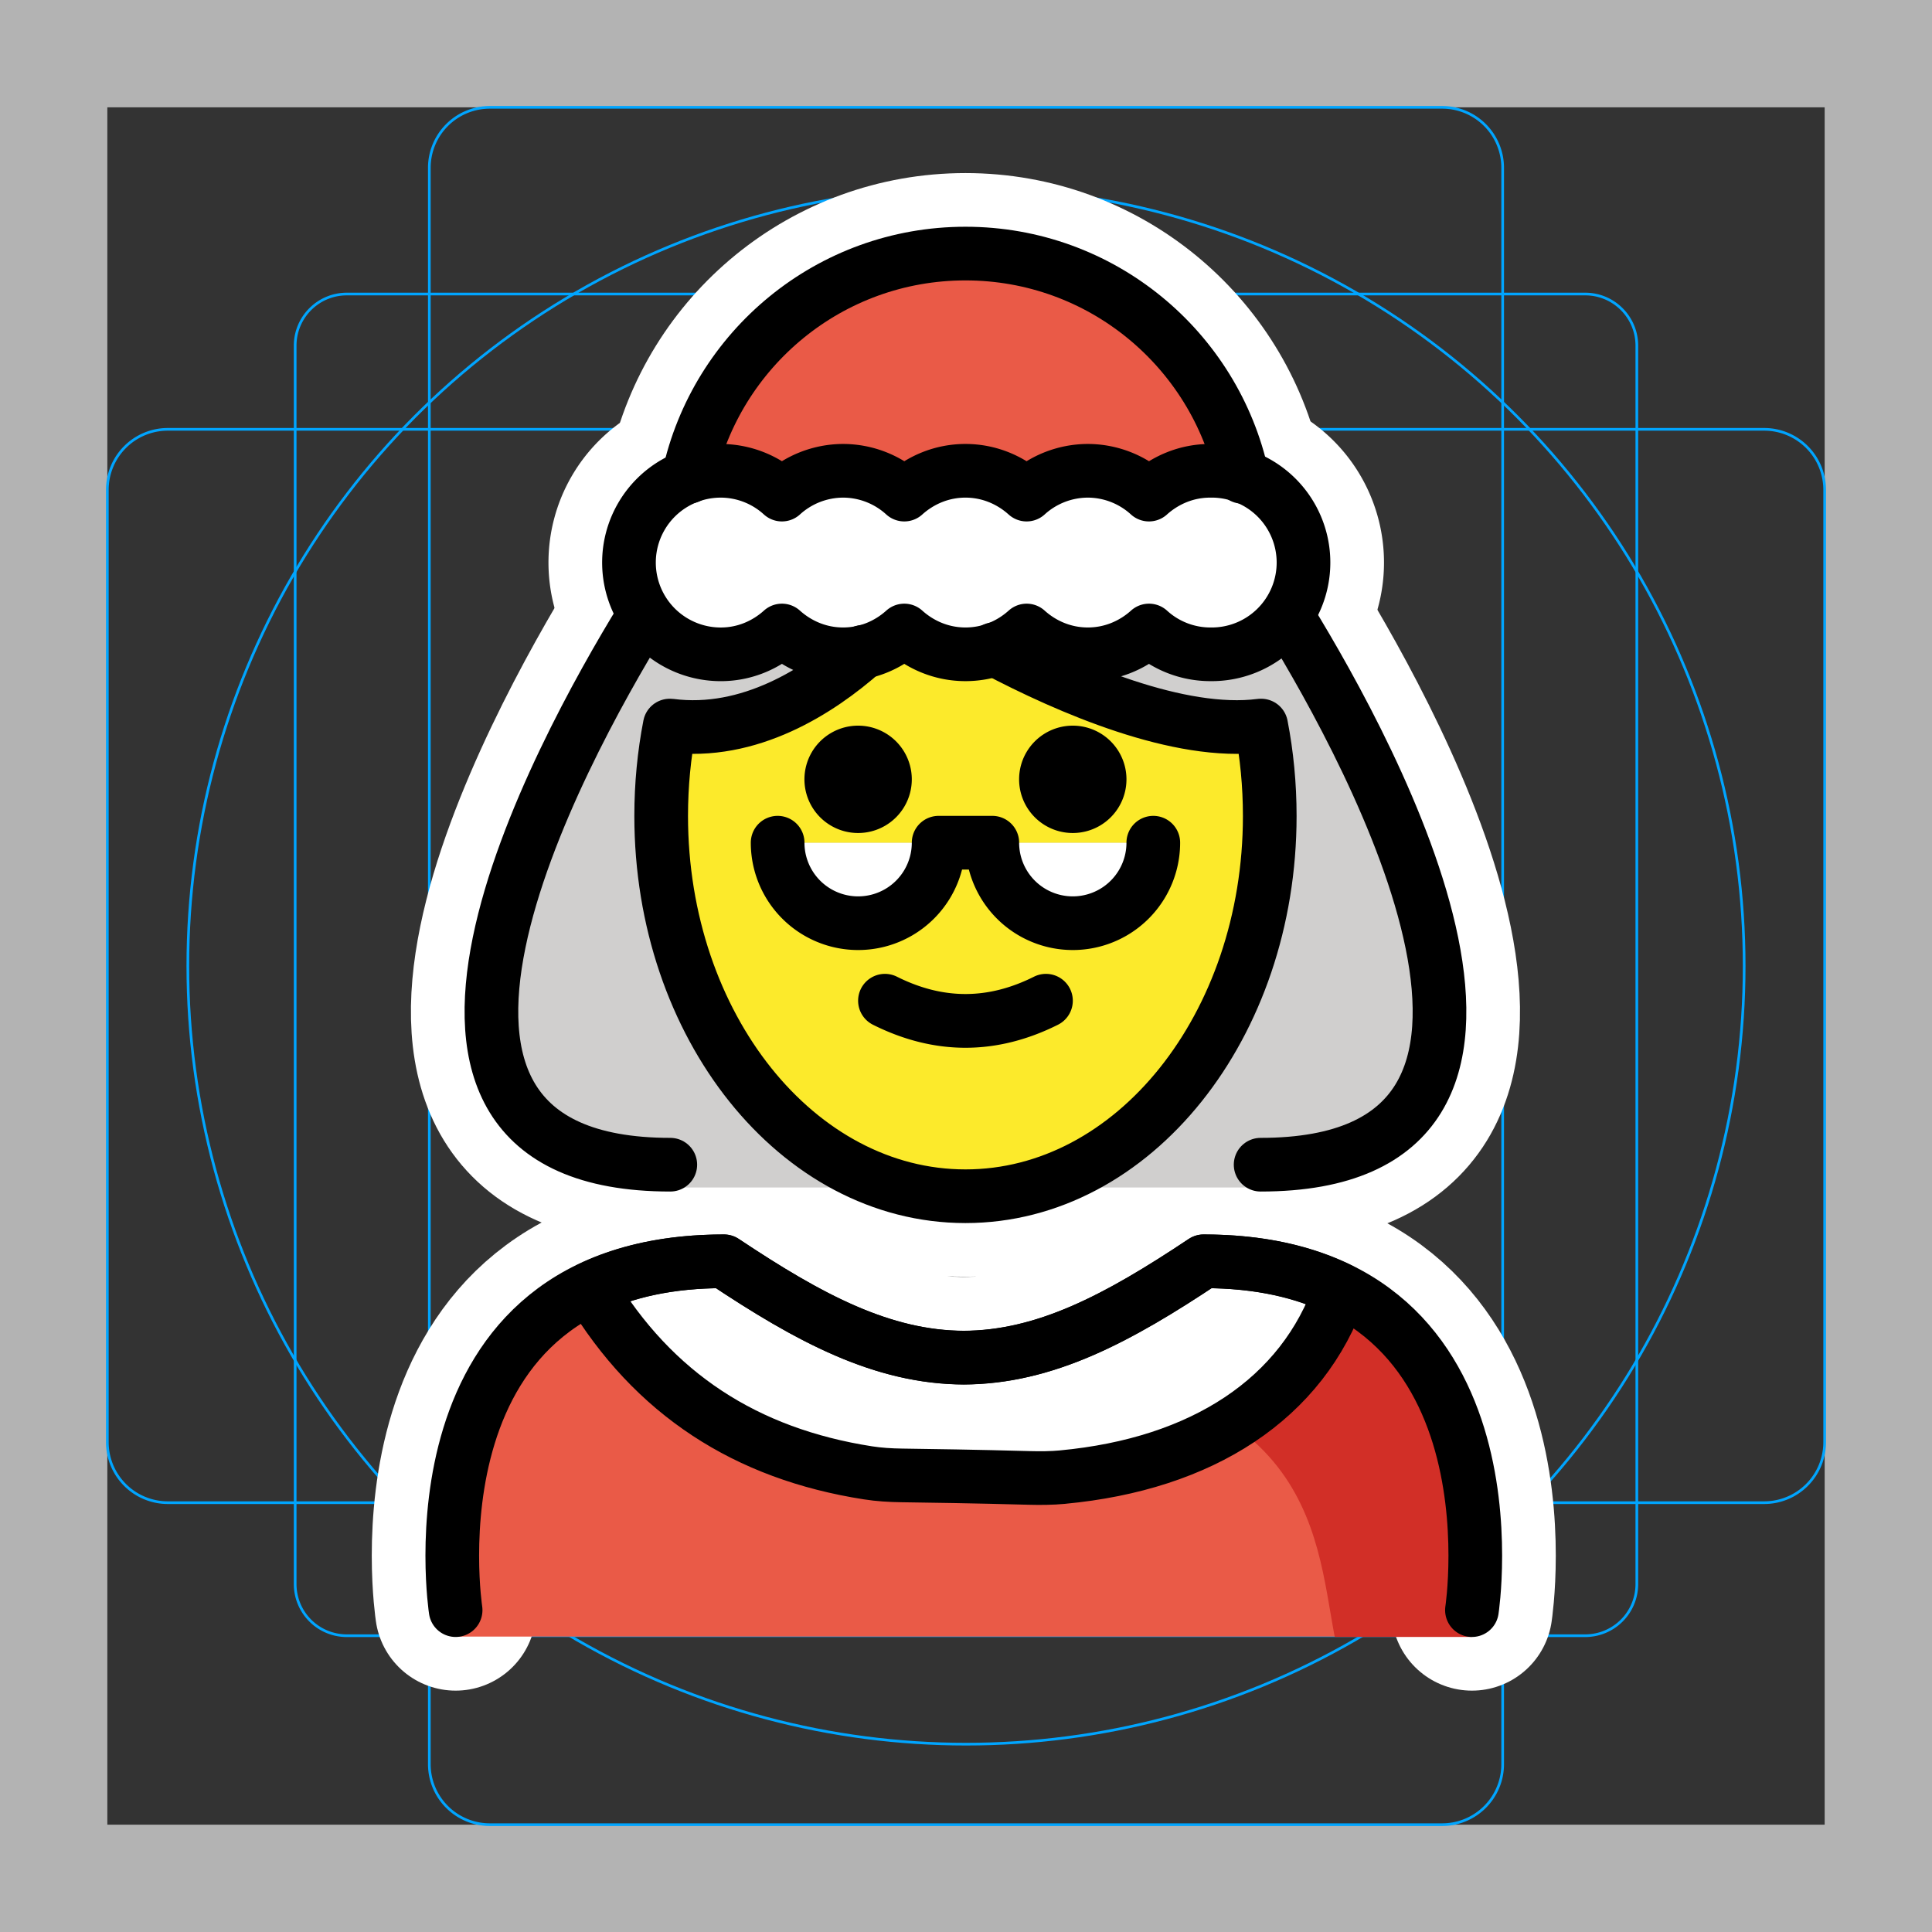 <svg viewBox="0 0 72 72" xmlns="http://www.w3.org/2000/svg">
  <rect x="0" y="0" width="72" height="72" fill="#333333" stroke="none"/>
  <path fill="#B3B3B3" d="M68 4v64H4V4h64m4-4H0v72h72V0z"/>
  <path fill="none" stroke="#00A5FF" stroke-miterlimit="10" stroke-width="0.1" d="M12.923 10.958h46.154c1.062 0 1.923.861 1.923 1.923h0v46.154a1.923 1.923 0 01-1.923 1.923H12.923A1.923 1.923 0 0111 59.035h0V12.881c0-1.062.861-1.923 1.923-1.923h0z"/>
  <path fill="none" stroke="#00A5FF" stroke-miterlimit="10" stroke-width="0.1" d="M18.254 4h35.492A2.254 2.254 0 0156 6.254v59.492A2.254 2.254 0 0153.746 68H18.254A2.254 2.254 0 0116 65.746V6.254A2.254 2.254 0 0118.254 4z"/>
  <path fill="none" stroke="#00A5FF" stroke-miterlimit="10" stroke-width="0.1" d="M68 18.254v35.492A2.254 2.254 0 0165.746 56H6.254A2.254 2.254 0 014 53.746V18.254A2.254 2.254 0 016.254 16h59.492A2.254 2.254 0 0168 18.254z"/>
  <circle cx="36" cy="36" r="29" fill="none" stroke="#00A5FF" stroke-miterlimit="10" stroke-width="0.1"/>
  <g fill="none" stroke="#fff" stroke-linecap="round" stroke-linejoin="round" stroke-miterlimit="10" stroke-width="6">
    <path d="M25.66 17.77c1.03-4.76 5.26-8.32 10.32-8.32s9.29 3.56 10.32 8.32m8.555 42.235s2-13-10-13c-3.192 2.128-5.926 3.599-9 3.592h.125c-3.074.007-5.808-1.464-9-3.592-12 0-10 13-10 13"/>
    <path d="M39.6 55.047c5.188-.486 8.954-2.906 10.354-6.977-1.33-.66-2.995-1.065-5.1-1.065-3.169 2.113-5.889 3.575-8.937 3.589-3.048-.014-5.767-1.476-8.937-3.589-2.048 0-3.68.385-4.991 1.012 2.363 3.94 5.82 6.164 10.356 6.871.416.065.834.09 1.254.096.935.012 2.804.04 4.762.094.412.011.83.008 1.24-.03zM23.94 23.03c-3.122 5.09-11.463 20.375 1.04 20.375m22 0c12.483 0 4.189-15.237 1.054-20.35M47 27.04c.21 1.08.32 2.21.32 3.37 0 7.82-5.08 14.17-11.34 14.17s-11.34-6.35-11.34-14.17c0-1.16.11-2.29.32-3.37h.02c2.95.38 5.55-1.3 7.19-2.75m4.89-.1c2.78 1.47 6.9 3.24 9.92 2.85"/>
    <path d="M41.98 29.044a2 2 0 11-4.001-.001 2 2 0 014.001.001m-8 0a2 2 0 11-4.001-.001 2 2 0 014.001.001m2 10.003c-1.152 0-2.304-.286-3.447-.858a1 1 0 11.894-1.79c1.718.86 3.388.86 5.106 0a1 1 0 01.894 1.79c-1.143.572-2.295.858-3.447.858zm-7-7.642a3 3 0 106 0h2a3 3 0 106 0m2.119-13.86c-.88 0-1.674.342-2.28.887a3.394 3.394 0 00-2.28-.887 3.4 3.4 0 00-2.28.887c-.605-.545-1.4-.887-2.28-.887s-1.673.342-2.279.887a3.394 3.394 0 00-2.28-.887 3.4 3.4 0 00-2.28.887 3.394 3.394 0 00-2.28-.887 3.42 3.42 0 000 6.84c.88 0 1.675-.342 2.28-.888.607.546 1.4.887 2.28.887.88 0 1.674-.341 2.28-.887.606.546 1.4.887 2.28.887s1.674-.341 2.28-.887c.606.546 1.4.887 2.28.887.88 0 1.673-.341 2.28-.887a3.39 3.39 0 002.279.887 3.42 3.42 0 100-6.839z"/>
  </g>
  <path fill="#D0CFCE" d="M46.98 21.405s15 22.85 0 22.85h-22c-15 0 0-22.85 0-22.85"/>
  <path fill="#EA5A47" d="M25.434 19.994c0-5.825 4.722-10.546 10.546-10.546s10.546 4.721 10.546 10.546m8.329 40.996s2-13.985-10-13.985c-3.192 2.128-5.926 3.599-9 3.592h.125c-3.074.007-5.808-1.464-9-3.592-12 0-10 13.985-10 13.985"/>
  <path fill="#D22F27" d="M44.855 47.005c-3.17 2.113-4.875 3-8.938 3.589 13.063.411 13.063 6.41 13.825 10.41h5.113s2-13.999-10-13.999z"/>
  <path fill="#FFF" d="M39.6 55.047c5.188-.486 8.954-2.906 10.354-6.977-1.33-.66-2.995-1.065-5.1-1.065-3.169 2.113-5.889 3.575-8.937 3.589-3.048-.014-5.767-1.476-8.937-3.589-2.048 0-3.68.385-4.991 1.012 2.363 3.94 5.82 6.164 10.356 6.871.416.065.834.09 1.254.096.935.012 2.804.04 4.762.094.412.011.83.008 1.24-.03zM28.98 31.405a3 3 0 106 0h2a3 3 0 106 0m2.119-13.86c-.88 0-1.674.342-2.28.887a3.394 3.394 0 00-2.28-.887 3.4 3.4 0 00-2.28.887c-.605-.545-1.4-.887-2.28-.887s-1.673.342-2.279.887a3.394 3.394 0 00-2.28-.887 3.4 3.4 0 00-2.28.887 3.394 3.394 0 00-2.28-.887 3.42 3.42 0 000 6.84c.88 0 1.675-.342 2.28-.888.607.546 1.4.887 2.28.887.88 0 1.674-.341 2.28-.887.606.546 1.4.887 2.28.887s1.674-.341 2.28-.887c.606.546 1.4.887 2.28.887.88 0 1.673-.341 2.28-.887a3.39 3.39 0 002.279.887 3.42 3.42 0 100-6.839z"/>
  <path fill="#FCEA2B" d="M46.997 27.041l-.017.003c-5 .64-13-3.704-13-3.704s-4 4.343-9 3.704l-.017-.003a17.602 17.602 0 00-.322 3.364c0 7.828 5.077 14.173 11.339 14.173s11.339-6.345 11.339-14.173a17.6 17.6 0 00-.322-3.364zM31.98 34.405a3 3 0 01-3-3h6a3 3 0 01-3 3zm8 0a3 3 0 01-3-3h6a3 3 0 01-3 3z"/>
  <path fill="none" stroke="#000" stroke-linecap="round" stroke-linejoin="round" stroke-miterlimit="10" stroke-width="2" d="M25.66 17.77c1.03-4.76 5.26-8.32 10.32-8.32s9.29 3.56 10.32 8.32m8.555 42.235s2-13-10-13c-3.192 2.128-5.926 3.599-9 3.592h.125c-3.074.007-5.808-1.464-9-3.592-12 0-10 13-10 13"/>
  <path fill="none" stroke="#000" stroke-linecap="round" stroke-linejoin="round" stroke-miterlimit="10" stroke-width="2" d="M39.6 55.047c5.188-.486 8.954-2.906 10.354-6.977-1.33-.66-2.995-1.065-5.1-1.065-3.169 2.113-5.889 3.575-8.937 3.589-3.048-.014-5.767-1.476-8.937-3.589-2.048 0-3.68.385-4.991 1.012 2.363 3.94 5.82 6.164 10.356 6.871.416.065.834.09 1.254.096.935.012 2.804.04 4.762.094.412.011.83.008 1.24-.03zM23.94 23.03c-3.122 5.09-11.463 20.375 1.04 20.375m22 0c12.483 0 4.189-15.237 1.054-20.35M47 27.04c.21 1.08.32 2.21.32 3.37 0 7.82-5.08 14.17-11.34 14.17s-11.34-6.35-11.34-14.17c0-1.16.11-2.29.32-3.37h.02c2.95.38 5.55-1.3 7.19-2.75m4.89-.1c2.78 1.47 6.9 3.24 9.92 2.85"/>
  <path d="M41.98 29.044a2 2 0 11-4.001-.001 2 2 0 014.001.001m-8 0a2 2 0 11-4.001-.001 2 2 0 014.001.001m2 10.003c-1.152 0-2.304-.286-3.447-.858a1 1 0 11.894-1.79c1.718.86 3.388.86 5.106 0a1 1 0 01.894 1.79c-1.143.572-2.295.858-3.447.858z"/>
  <path fill="none" stroke="#000" stroke-linecap="round" stroke-linejoin="round" stroke-miterlimit="10" stroke-width="2" d="M28.98 31.405a3 3 0 106 0h2a3 3 0 106 0m2.119-13.86c-.88 0-1.674.342-2.28.887a3.394 3.394 0 00-2.28-.887 3.4 3.4 0 00-2.28.887c-.605-.545-1.4-.887-2.28-.887s-1.673.342-2.279.887a3.394 3.394 0 00-2.28-.887 3.4 3.4 0 00-2.28.887 3.394 3.394 0 00-2.28-.887 3.42 3.42 0 000 6.84c.88 0 1.675-.342 2.28-.888.607.546 1.4.887 2.28.887.88 0 1.674-.341 2.28-.887.606.546 1.4.887 2.28.887s1.674-.341 2.28-.887c.606.546 1.4.887 2.28.887.88 0 1.673-.341 2.28-.887a3.39 3.39 0 002.279.887 3.42 3.42 0 100-6.839z"/>
</svg>
